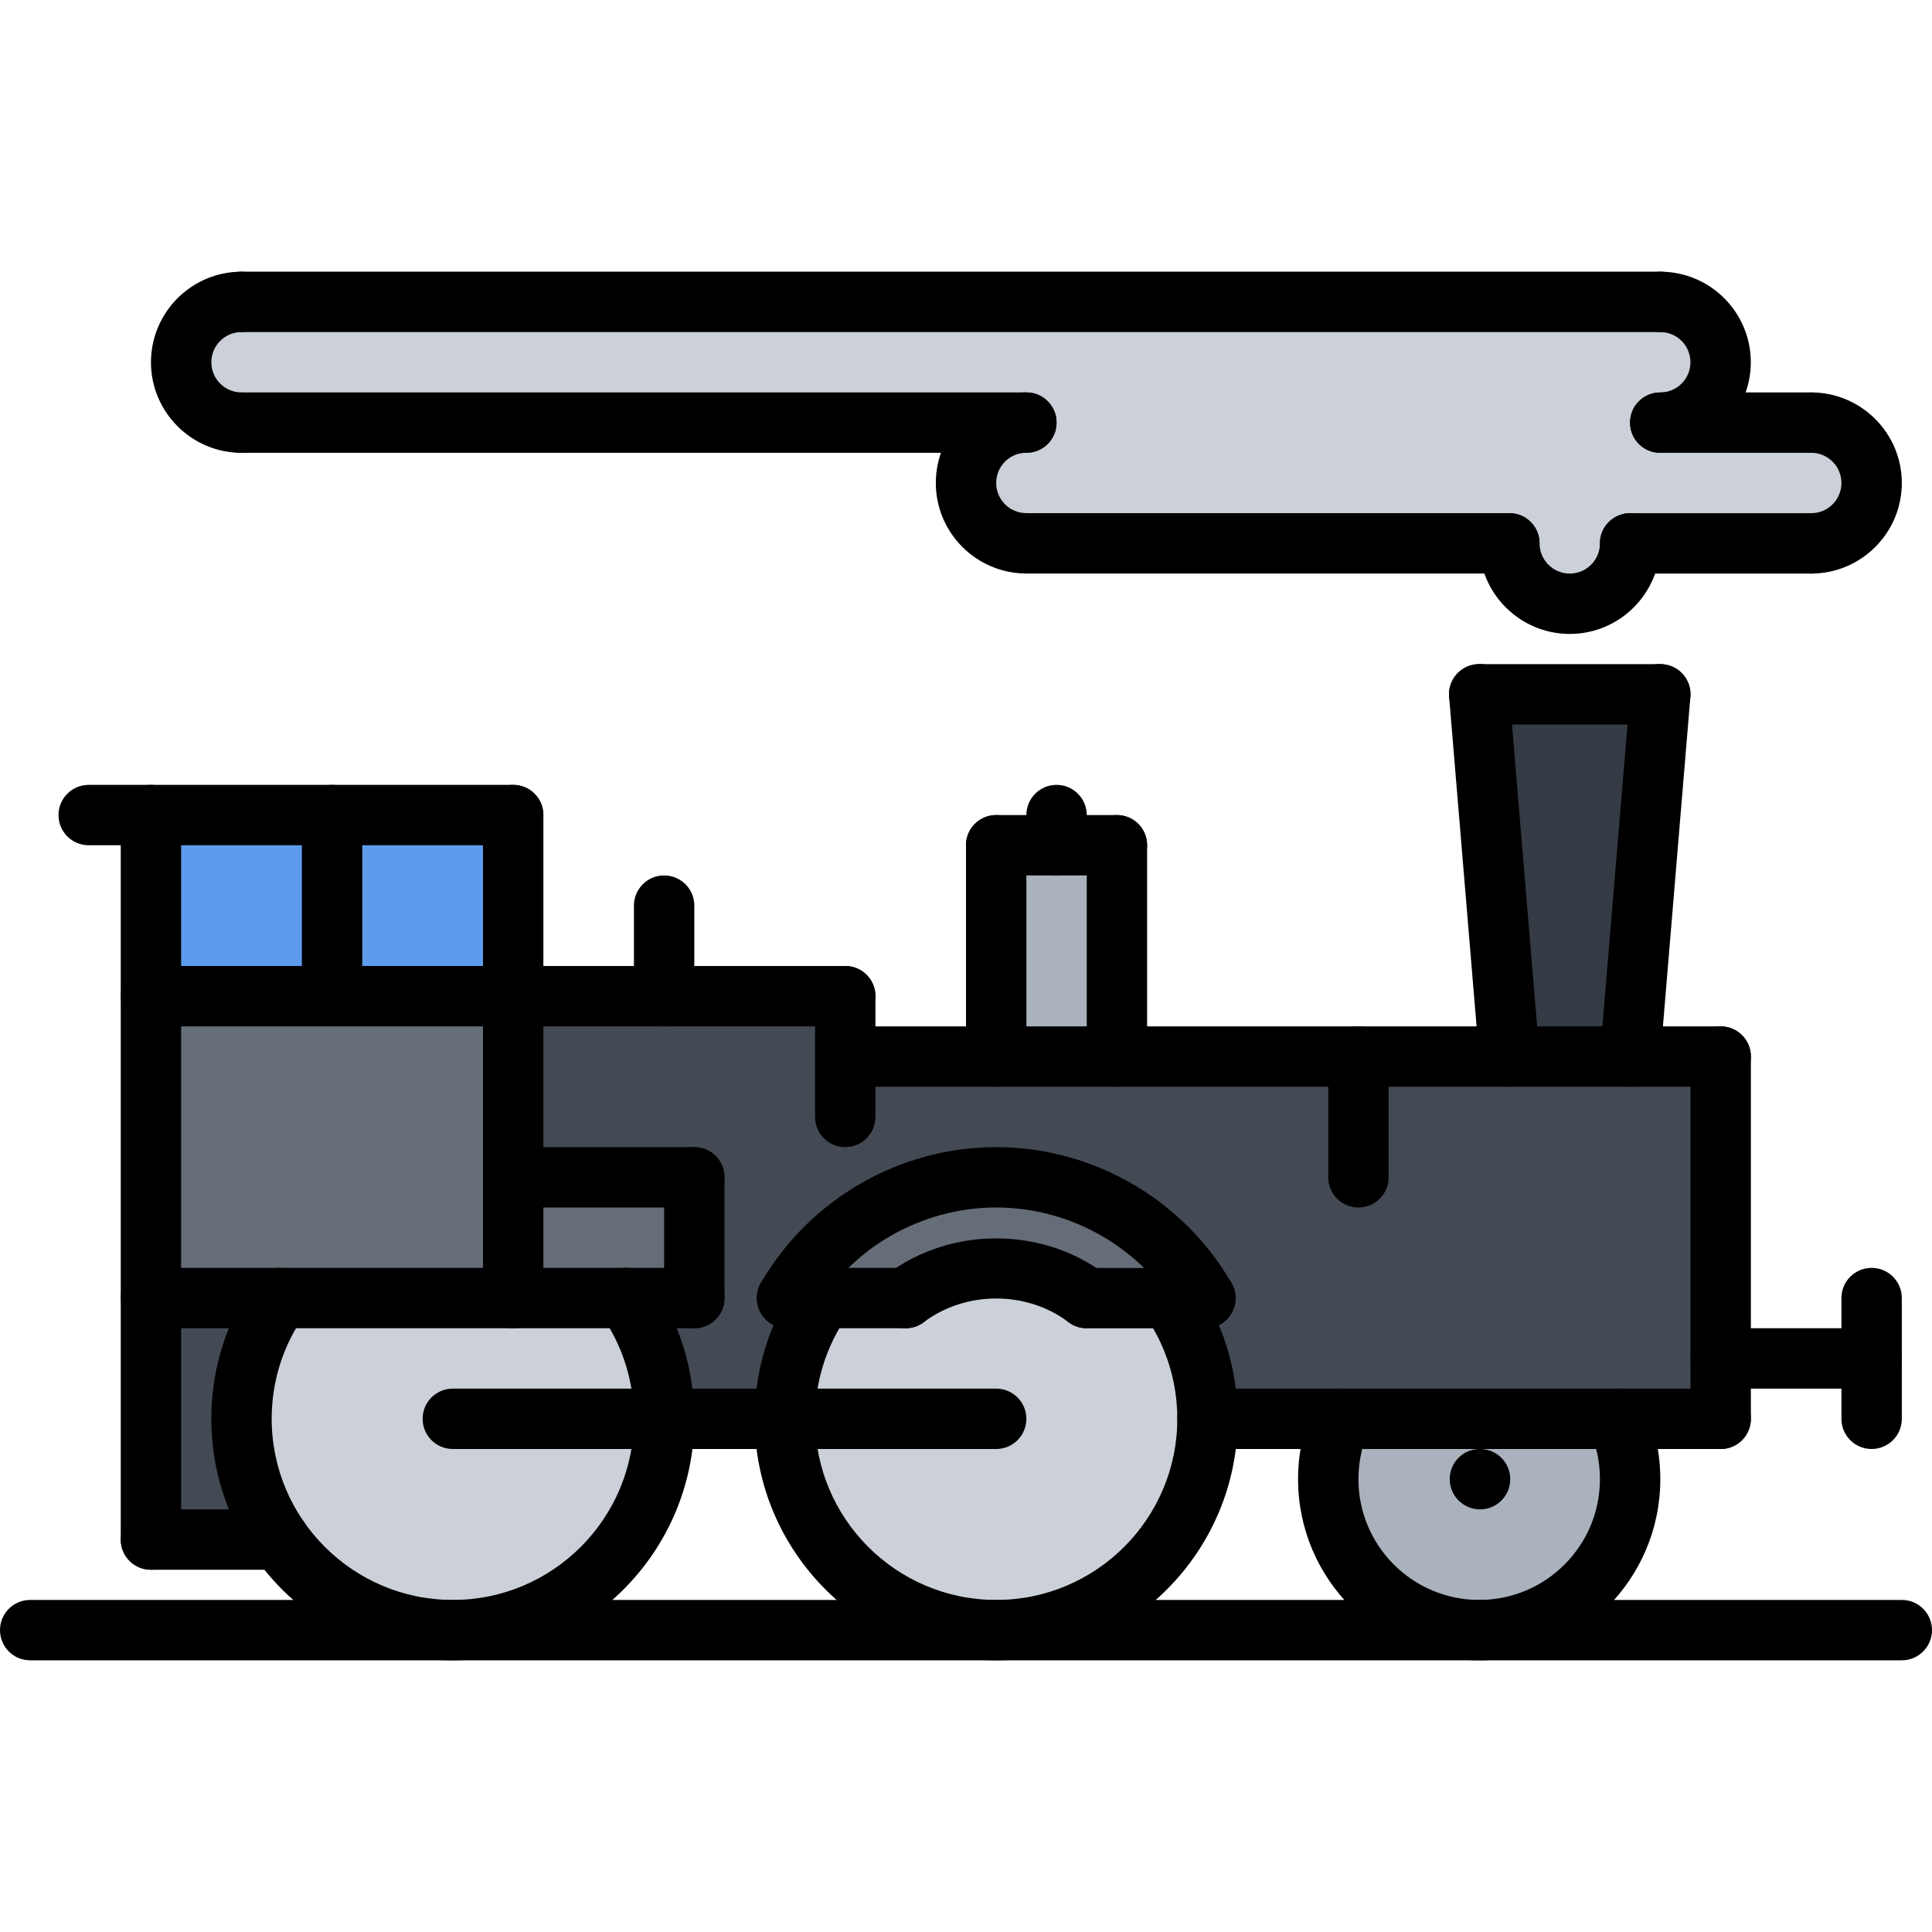 <svg height="512pt" viewBox="0 -72 512 512" width="512pt" xmlns="http://www.w3.org/2000/svg"><path d="m428.641 304c2.168 4.879 3.359 10.32 3.359 16 0 22.078-17.922 40-40 40s-40-17.922-40-40c0-5.68 1.199-11.039 3.359-16zm0 0" fill="#aab2bd"/><path d="m310 272c6.32 9.129 10 20.168 10 32 0 30.961-25.039 56-56 56s-56-25.039-56-56c0-11.832 3.68-22.961 10.078-32h21.922c6.719-5.039 14.961-8 24-8 8.961 0 17.281 2.961 24 8zm0 0" fill="#ccd1d9"/><path d="m176 304c0 30.961-25.039 56-56 56-19.039 0-35.832-9.441-45.922-24-6.398-9.039-10.078-20.078-10.078-32 0-11.832 3.68-22.871 10.078-32h91.844c6.398 9.039 10.078 20.078 10.078 32zm0 0" fill="#ccd1d9"/><path d="m64 304c0 11.922 3.68 22.961 10.078 32h-34.078v-64h34.078c-6.398 9.129-10.078 20.168-10.078 32zm0 0" fill="#434a54"/><path d="m40 144h48v48h-48zm0 0" fill="#5d9cec"/><path d="m88 144h48v48h-48zm0 0" fill="#5d9cec"/><g fill="#656d78"><path d="m184 240v32h-48v-32zm0 0"/><path d="m136 240v32h-96v-80h96zm0 0"/><path d="m319.441 272h-31.441c-6.719-5.039-15.039-8-24-8-9.039 0-17.281 2.961-24 8h-31.441c11.043-19.121 31.762-32 55.441-32s44.398 12.879 55.441 32zm0 0"/></g><path d="m456 288v16h-136c0-11.832-3.68-22.871-10-32h9.441c-11.043-19.121-31.762-32-55.441-32s-44.398 12.879-55.441 32h9.512c-6.398 9.039-10.078 20.168-10.078 32h-32c0-11.922-3.68-22.961-10.082-32h18.09v-32h-48v-48h88v16h232zm0 0" fill="#434a54"/><path d="m296 152v56h-32v-56zm0 0" fill="#aab2bd"/><path d="m440 112-8 96h-32l-8-96zm0 0" fill="#353b44"/><path d="m480 40c8.809 0 16 7.199 16 16 0 8.879-7.191 16-16 16h-48c0 8.879-7.191 16-16 16-8.801 0-16-7.121-16-16h-128c-8.801 0-16-7.121-16-16 0-8.801 7.199-16 16-16h-208c-8.801 0-16-7.121-16-16 0-8.801 7.199-16 16-16h376c8.809 0 16 7.199 16 16 0 8.879-7.191 16-16 16zm0 0" fill="#ccd1d9"/><path d="m392.23 328c-4.422 0-8.039-3.574-8.039-8s3.535-8 7.953-8h.086c4.418 0 8 3.574 8 8s-3.582 8-8 8zm0 0"/><path d="m504 368h-496c-4.426 0-8-3.574-8-8s3.574-8 8-8h496c4.426 0 8 3.574 8 8s-3.574 8-8 8zm0 0"/><path d="m40 344c-4.426 0-8-3.574-8-8v-192c0-4.426 3.574-8 8-8s8 3.574 8 8v192c0 4.426-3.574 8-8 8zm0 0"/><path d="m136 280c-4.426 0-8-3.574-8-8v-128c0-4.426 3.574-8 8-8s8 3.574 8 8v128c0 4.426-3.574 8-8 8zm0 0"/><path d="m136 152h-112.496c-4.426 0-8-3.574-8-8s3.574-8 8-8h112.496c4.426 0 8 3.574 8 8s-3.574 8-8 8zm0 0"/><path d="m224 200h-184c-4.426 0-8-3.574-8-8s3.574-8 8-8h184c4.426 0 8 3.574 8 8s-3.574 8-8 8zm0 0"/><path d="m88 200c-4.426 0-8-3.574-8-8v-48c0-4.426 3.574-8 8-8s8 3.574 8 8v48c0 4.426-3.574 8-8 8zm0 0"/><path d="m224 232c-4.426 0-8-3.574-8-8v-32c0-4.426 3.574-8 8-8s8 3.574 8 8v32c0 4.426-3.574 8-8 8zm0 0"/><path d="m456 216h-232c-4.426 0-8-3.574-8-8s3.574-8 8-8h232c4.426 0 8 3.574 8 8s-3.574 8-8 8zm0 0"/><path d="m456 312c-4.426 0-8-3.574-8-8v-96c0-4.426 3.574-8 8-8s8 3.574 8 8v96c0 4.426-3.574 8-8 8zm0 0"/><path d="m456 312h-136c-4.426 0-8-3.574-8-8s3.574-8 8-8h136c4.426 0 8 3.574 8 8s-3.574 8-8 8zm0 0"/><path d="m120 368c-35.289 0-64-28.711-64-64 0-13.168 3.969-25.816 11.488-36.574 2.52-3.617 7.512-4.504 11.145-1.984 3.625 2.527 4.504 7.512 1.984 11.145-5.641 8.062-8.617 17.543-8.617 27.414 0 26.473 21.527 48 48 48s48-21.527 48-48c0-9.871-2.977-19.359-8.617-27.441-2.52-3.621-1.641-8.605 1.984-11.145 3.617-2.512 8.617-1.629 11.145 1.984 7.512 10.777 11.488 23.434 11.488 36.602 0 35.289-28.711 64-64 64zm0 0"/><path d="m264 368c-35.289 0-64-28.711-64-64 0-13.168 3.969-25.824 11.488-36.574 2.535-3.617 7.52-4.504 11.145-1.984 3.625 2.527 4.504 7.52 1.984 11.145-5.641 8.055-8.617 17.543-8.617 27.414 0 26.473 21.527 48 48 48s48-21.527 48-48c0-9.863-2.977-19.352-8.602-27.426-2.52-3.621-1.637-8.613 1.984-11.141 3.648-2.523 8.617-1.633 11.145 1.98 7.504 10.777 11.473 23.426 11.473 36.586 0 35.289-28.711 64-64 64zm0 0"/><path d="m319.457 280.016c-2.77 0-5.449-1.43-6.93-3.992-10.016-17.289-28.605-28.023-48.527-28.023s-38.512 10.734-48.512 28.008c-2.215 3.824-7.098 5.137-10.93 2.914-3.824-2.211-5.133-7.113-2.91-10.93 12.848-22.199 36.734-35.992 62.352-35.992s49.512 13.801 62.367 36.008c2.219 3.824.906 8.719-2.91 10.93-1.273.734-2.641 1.078-4 1.078zm0 0"/><path d="m264 312h-144c-4.426 0-8-3.574-8-8s3.574-8 8-8h144c4.426 0 8 3.574 8 8s-3.574 8-8 8zm0 0"/><path d="m184 280h-144c-4.426 0-8-3.574-8-8s3.574-8 8-8h144c4.426 0 8 3.574 8 8s-3.574 8-8 8zm0 0"/><path d="m264 216c-4.426 0-8-3.574-8-8v-56c0-4.426 3.574-8 8-8s8 3.574 8 8v56c0 4.426-3.574 8-8 8zm0 0"/><path d="m296 160h-32c-4.426 0-8-3.574-8-8s3.574-8 8-8h32c4.426 0 8 3.574 8 8s-3.574 8-8 8zm0 0"/><path d="m296 216c-4.426 0-8-3.574-8-8v-56c0-4.426 3.574-8 8-8s8 3.574 8 8v56c0 4.426-3.574 8-8 8zm0 0"/><path d="m176 200c-4.426 0-8-3.574-8-8v-24c0-4.426 3.574-8 8-8s8 3.574 8 8v24c0 4.426-3.574 8-8 8zm0 0"/><path d="m432.008 216c-.215 0-.449-.008-.672-.031-4.406-.367-7.672-4.227-7.305-8.633l8-96c.367-4.406 4.152-7.848 8.633-7.305 4.406.367 7.672 4.227 7.305 8.633l-8 96c-.344 4.176-3.84 7.336-7.961 7.336zm0 0"/><path d="m496 296h-40c-4.426 0-8-3.574-8-8s3.574-8 8-8h40c4.426 0 8 3.574 8 8s-3.574 8-8 8zm0 0"/><path d="m496 312c-4.426 0-8-3.574-8-8v-32c0-4.426 3.574-8 8-8s8 3.574 8 8v32c0 4.426-3.574 8-8 8zm0 0"/><path d="m74.047 344h-34.047c-4.426 0-8-3.574-8-8s3.574-8 8-8h34.047c4.426 0 8 3.574 8 8s-3.574 8-8 8zm0 0"/><path d="m392 368c-26.473 0-48-21.527-48-48 0-6.664 1.344-13.129 3.992-19.191 1.77-4.055 6.457-5.906 10.535-4.145 4.047 1.777 5.898 6.488 4.137 10.535-1.77 4.039-2.664 8.352-2.664 12.801 0 17.648 14.352 32 32 32s32-14.352 32-32c0-4.465-.895-8.777-2.664-12.809-1.777-4.047.07-8.766 4.121-10.535 4.07-1.777 8.773.078 10.535 4.121 2.656 6.07 4.008 12.543 4.008 19.223 0 26.473-21.527 48-48 48zm0 0"/><path d="m184 280c-4.426 0-8-3.574-8-8v-32c0-4.426 3.574-8 8-8s8 3.574 8 8v32c0 4.426-3.574 8-8 8zm0 0"/><path d="m184 248h-48c-4.426 0-8-3.574-8-8s3.574-8 8-8h48c4.426 0 8 3.574 8 8s-3.574 8-8 8zm0 0"/><path d="m280 160c-4.426 0-8-3.574-8-8v-8c0-4.426 3.574-8 8-8s8 3.574 8 8v8c0 4.426-3.574 8-8 8zm0 0"/><path d="m240 280h-31.441c-4.422 0-8-3.574-8-8s3.578-8 8-8h31.441c4.426 0 8 3.574 8 8s-3.574 8-8 8zm0 0"/><path d="m319.449 280.016h-31.449c-4.426 0-8-3.574-8-8 0-4.422 3.574-8 8-8h31.449c4.422 0 8 3.578 8 8 0 4.426-3.586 8-8 8zm0 0"/><path d="m240.008 280c-2.441 0-4.832-1.105-6.406-3.199-2.656-3.527-1.938-8.543 1.598-11.191 16.746-12.57 40.879-12.555 57.578-.016 3.527 2.652 4.238 7.672 1.59 11.199-2.648 3.535-7.672 4.238-11.199 1.59-11.121-8.352-27.191-8.367-38.375.016-1.434 1.082-3.113 1.602-4.785 1.602zm0 0"/><path d="m399.992 216c-4.121 0-7.617-3.16-7.961-7.336l-8-96c-.367-4.406 2.898-8.266 7.305-8.633 4.504-.551 8.273 2.898 8.633 7.305l8 96c.367 4.406-2.898 8.266-7.305 8.633-.223.023-.457.031-.672.031zm0 0"/><path d="m440 120h-48c-4.426 0-8-3.574-8-8s3.574-8 8-8h48c4.426 0 8 3.574 8 8s-3.574 8-8 8zm0 0"/><path d="m360 248c-4.426 0-8-3.574-8-8v-32c0-4.426 3.574-8 8-8s8 3.574 8 8v32c0 4.426-3.574 8-8 8zm0 0"/><path d="m416 96c-13.23 0-24-10.77-24-24 0-4.426 3.574-8 8-8s8 3.574 8 8c0 4.414 3.586 8 8 8s8-3.586 8-8c0-4.426 3.574-8 8-8s8 3.574 8 8c0 13.23-10.77 24-24 24zm0 0"/><path d="m480 80c-4.426 0-8-3.574-8-8s3.574-8 8-8c4.414 0 8-3.586 8-8s-3.586-8-8-8c-4.426 0-8-3.574-8-8s3.574-8 8-8c13.23 0 24 10.77 24 24s-10.77 24-24 24zm0 0"/><path d="m272 79.984c-13.23 0-24-10.77-24-24s10.77-24 24-24c4.426 0 8 3.574 8 8 0 4.422-3.574 8-8 8-4.414 0-8 3.582-8 8 0 4.414 3.586 8 8 8 4.426 0 8 3.574 8 8 0 4.422-3.574 8-8 8zm0 0"/><path d="m64.008 48c-13.23 0-24-10.77-24-24s10.77-24 24-24c4.426 0 8 3.574 8 8s-3.574 8-8 8c-4.414 0-8 3.586-8 8s3.586 8 8 8c4.426 0 8 3.574 8 8s-3.574 8-8 8zm0 0"/><path d="m439.984 48c-4.426 0-8-3.574-8-8s3.574-8 8-8c4.414 0 8-3.586 8-8s-3.586-8-8-8c-4.426 0-8-3.574-8-8s3.574-8 8-8c13.23 0 24 10.77 24 24s-10.77 24-24 24zm0 0"/><path d="m480 48h-40.016c-4.426 0-8-3.574-8-8s3.574-8 8-8h40.016c4.426 0 8 3.574 8 8s-3.574 8-8 8zm0 0"/><path d="m480 80h-48c-4.426 0-8-3.574-8-8s3.574-8 8-8h48c4.426 0 8 3.574 8 8s-3.574 8-8 8zm0 0"/><path d="m439.984 16h-375.977c-4.422 0-8-3.574-8-8s3.578-8 8-8h375.977c4.422 0 8 3.574 8 8s-3.578 8-8 8zm0 0"/><path d="m272 48h-207.992c-4.422 0-8-3.574-8-8s3.578-8 8-8h207.992c4.426 0 8 3.574 8 8s-3.574 8-8 8zm0 0"/><path d="m400 79.984h-128c-4.426 0-8-3.578-8-8 0-4.426 3.574-8 8-8h128c4.426 0 8 3.574 8 8 0 4.422-3.574 8-8 8zm0 0"/></svg>